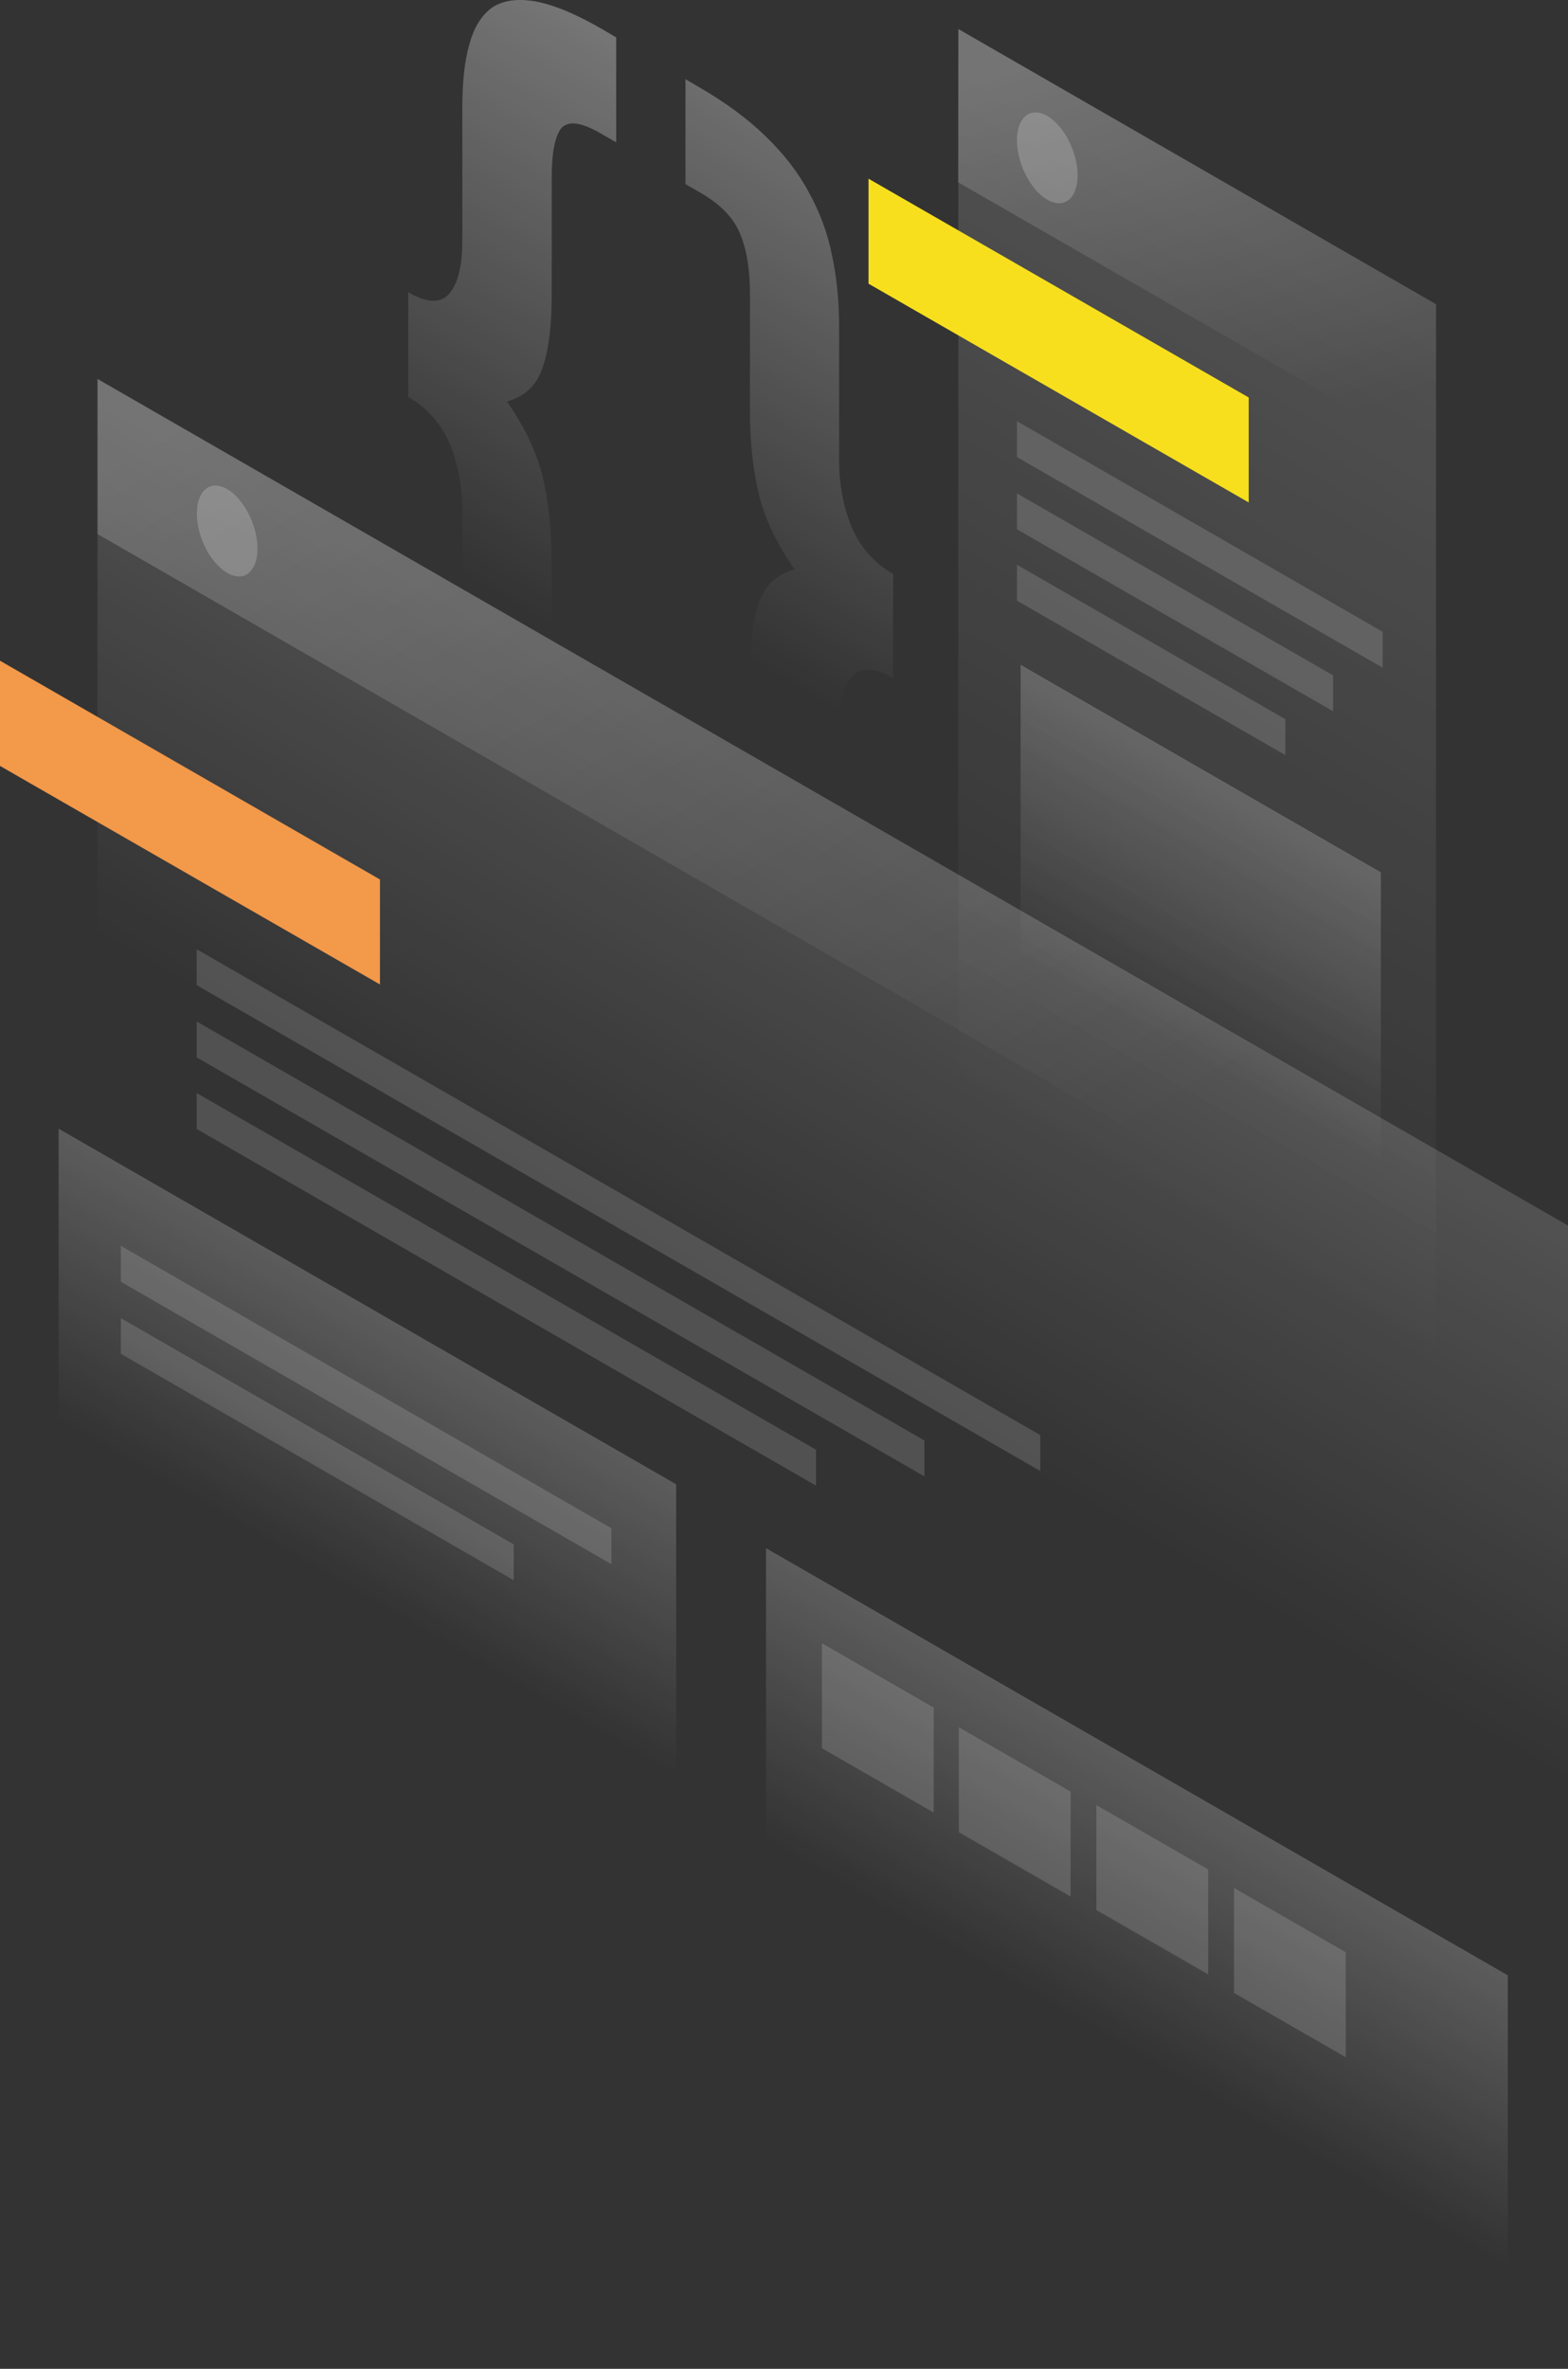 <svg width="253" height="382" viewBox="0 0 253 382" fill="none" xmlns="http://www.w3.org/2000/svg">
<rect x="0" y="0" width="253" height="382" fill="#333333" stroke="none"/>
<path opacity="0.4" d="M144.081 109.351C140.977 107.568 138.75 107.531 137.399 109.206C136.012 110.881 135.354 113.72 135.354 117.689V139.168C135.354 143.246 134.989 146.632 134.222 149.326C133.456 152.129 132.178 154.095 130.425 155.26C128.709 156.462 126.372 156.753 123.415 156.207C120.53 155.697 116.915 154.168 112.607 151.692L110.562 150.491V133.562L113.154 135.054C116.258 136.838 118.303 137.057 119.325 135.783C120.42 134.508 120.968 131.887 120.968 127.919V108.987C120.968 104.036 121.443 100.141 122.429 97.301C123.378 94.425 125.313 92.604 128.198 91.803C125.313 87.69 123.378 83.612 122.429 79.644C121.479 75.675 121.005 71.234 121.005 66.282V47.351C121.005 43.383 120.457 40.106 119.362 37.594C118.339 35.118 116.258 32.971 113.191 31.187L110.598 29.694V12.765L112.643 13.966C116.952 16.442 120.567 19.1 123.451 21.903C126.409 24.743 128.745 27.728 130.462 30.932C132.251 34.136 133.529 37.558 134.259 41.235C135.026 44.803 135.391 48.625 135.391 52.703V74.183C135.391 78.151 136.085 81.792 137.436 85.032C138.823 88.272 141.05 90.82 144.118 92.568L144.081 109.351Z" fill="url(#paint0_linear_306_5149)"/>
<path opacity="0.4" d="M65.87 47.133C68.973 48.916 71.201 48.953 72.552 47.278C73.939 45.603 74.596 42.764 74.596 38.795V17.316C74.596 13.238 74.961 9.852 75.728 7.158C76.495 4.355 77.736 2.389 79.453 1.188C81.242 0.023 83.579 -0.269 86.463 0.241C89.421 0.787 93.072 2.316 97.38 4.828L99.425 6.03V22.959L96.833 21.466C93.729 19.682 91.648 19.427 90.553 20.701C89.53 22.012 89.019 24.633 89.019 28.638V47.569C89.019 52.484 88.544 56.416 87.558 59.256C86.609 62.132 84.674 63.952 81.789 64.753C84.674 68.867 86.609 72.945 87.558 76.913C88.508 80.881 88.983 85.323 88.983 90.274V109.206C88.983 113.174 89.494 116.414 90.516 118.926C91.611 121.438 93.693 123.623 96.796 125.37L99.389 126.863V143.792L97.344 142.591C93.035 140.115 89.384 137.421 86.427 134.617C83.542 131.814 81.205 128.829 79.416 125.589C77.7 122.421 76.459 118.999 75.728 115.358C74.961 111.791 74.596 107.968 74.596 103.89V82.41C74.596 78.442 73.903 74.802 72.552 71.561C71.164 68.321 68.937 65.773 65.87 64.025V47.133Z" fill="url(#paint1_linear_306_5149)"/>
<path opacity="0.15" d="M154.633 4.683L231.713 49.062L231.676 233.316L154.597 188.973L154.633 4.683Z" fill="url(#paint2_linear_306_5149)"/>
<path d="M140.138 28.82L201.48 64.098V81.027L140.138 45.749V28.82Z" fill="#F7DF1E"/>
<path opacity="0.2" d="M164.675 107.203L222.804 140.661V191.885L164.675 158.427V107.203Z" fill="url(#paint3_linear_306_5149)"/>
<path opacity="0.15" d="M164.09 67.921L223.095 101.888V107.677L164.09 73.709V67.921Z" fill="white"/>
<path opacity="0.15" d="M164.09 79.571L215.099 108.914V114.703L164.09 85.359V79.571Z" fill="white"/>
<path opacity="0.15" d="M164.09 91.075L207.395 115.977V121.766L164.09 96.864V91.075Z" fill="white"/>
<path opacity="0.2" d="M154.633 4.683L231.713 49.062V73.746L154.597 29.403L154.633 4.683Z" fill="url(#paint4_linear_306_5149)"/>
<path opacity="0.2" d="M173.876 28.274C173.876 32.024 171.685 33.772 168.983 32.206C166.281 30.64 164.09 26.381 164.09 22.631C164.09 18.881 166.281 17.134 168.983 18.699C171.685 20.265 173.876 24.561 173.876 28.274Z" fill="white"/>
<path opacity="0.15" d="M15.737 61.113L253 197.637L252.964 382L15.701 245.475L15.737 61.113Z" fill="url(#paint5_linear_306_5149)"/>
<path d="M0 106.548L61.306 141.826V158.755L0 123.514V106.548Z" fill="#F2994A"/>
<path opacity="0.15" d="M31.73 153.076L167.851 231.423V237.211L31.73 158.864V153.076Z" fill="white"/>
<path opacity="0.15" d="M31.73 164.726L149.156 232.296V238.085L31.73 170.514V164.726Z" fill="white"/>
<path opacity="0.15" d="M31.73 176.267L131.666 233.789V239.578L31.73 182.055V176.267Z" fill="white"/>
<path opacity="0.2" d="M123.597 249.662L243.287 318.543V369.767L123.597 300.886V249.662Z" fill="url(#paint6_linear_306_5149)"/>
<path opacity="0.15" d="M132.616 264.989L150.654 275.365V292.294L132.616 281.918V264.989Z" fill="white"/>
<path opacity="0.15" d="M154.707 278.532L172.744 288.908V305.837L154.707 295.462V278.532Z" fill="white"/>
<path opacity="0.15" d="M176.906 291.093L194.944 301.469V318.398L176.906 308.022V291.093Z" fill="white"/>
<path opacity="0.15" d="M199.106 304.454L217.144 314.83V331.759L199.106 321.383V304.454Z" fill="white"/>
<path opacity="0.2" d="M9.457 182.019L109.101 239.359V290.583L9.457 233.206V182.019Z" fill="url(#paint7_linear_306_5149)"/>
<path opacity="0.15" d="M19.498 200.914L98.659 246.458V252.247L19.498 206.702V200.914Z" fill="white"/>
<path opacity="0.15" d="M19.498 212.564L82.885 249.043V254.832L19.498 218.316V212.564Z" fill="white"/>
<path opacity="0.2" d="M15.737 61.113L252.671 197.492V222.467L15.737 86.124V61.113Z" fill="url(#paint8_linear_306_5149)"/>
<path opacity="0.2" d="M41.552 88.454C41.552 92.204 39.361 93.951 36.659 92.386C33.957 90.82 31.767 86.561 31.767 82.811C31.767 79.061 33.957 77.314 36.659 78.879C39.361 80.445 41.552 84.74 41.552 88.454Z" fill="white"/>
<defs>
<linearGradient id="paint0_linear_306_5149" x1="165.099" y1="7.655" x2="105.559" y2="111.174" gradientUnits="userSpaceOnUse">
<stop stop-color="white"/>
<stop offset="0.903" stop-color="white" stop-opacity="0"/>
</linearGradient>
<linearGradient id="paint1_linear_306_5149" x1="130.574" y1="0.648" x2="71.027" y2="104.154" gradientUnits="userSpaceOnUse">
<stop stop-color="white"/>
<stop offset="0.903" stop-color="white" stop-opacity="0"/>
</linearGradient>
<linearGradient id="paint2_linear_306_5149" x1="233.162" y1="49.899" x2="159.781" y2="177.404" gradientUnits="userSpaceOnUse">
<stop stop-color="white"/>
<stop offset="1" stop-color="white" stop-opacity="0"/>
</linearGradient>
<linearGradient id="paint3_linear_306_5149" x1="204.87" y1="130.31" x2="184.475" y2="165.747" gradientUnits="userSpaceOnUse">
<stop stop-color="white"/>
<stop offset="1" stop-color="white" stop-opacity="0"/>
</linearGradient>
<linearGradient id="paint4_linear_306_5149" x1="181.061" y1="5.065" x2="204.441" y2="71.45" gradientUnits="userSpaceOnUse">
<stop stop-color="white"/>
<stop offset="1" stop-color="white" stop-opacity="0"/>
</linearGradient>
<linearGradient id="paint5_linear_306_5149" x1="174.381" y1="152.396" x2="135.513" y2="219.949" gradientUnits="userSpaceOnUse">
<stop stop-color="white"/>
<stop offset="1" stop-color="white" stop-opacity="0"/>
</linearGradient>
<linearGradient id="paint6_linear_306_5149" x1="194.577" y1="290.503" x2="174.182" y2="325.94" gradientUnits="userSpaceOnUse">
<stop stop-color="white"/>
<stop offset="1" stop-color="white" stop-opacity="0"/>
</linearGradient>
<linearGradient id="paint7_linear_306_5149" x1="70.396" y1="217.073" x2="50.002" y2="252.51" gradientUnits="userSpaceOnUse">
<stop stop-color="white"/>
<stop offset="1" stop-color="white" stop-opacity="0"/>
</linearGradient>
<linearGradient id="paint8_linear_306_5149" x1="74.526" y1="40.99" x2="164.102" y2="193.171" gradientUnits="userSpaceOnUse">
<stop stop-color="white"/>
<stop offset="1" stop-color="white" stop-opacity="0"/>
</linearGradient>
</defs>
</svg>
